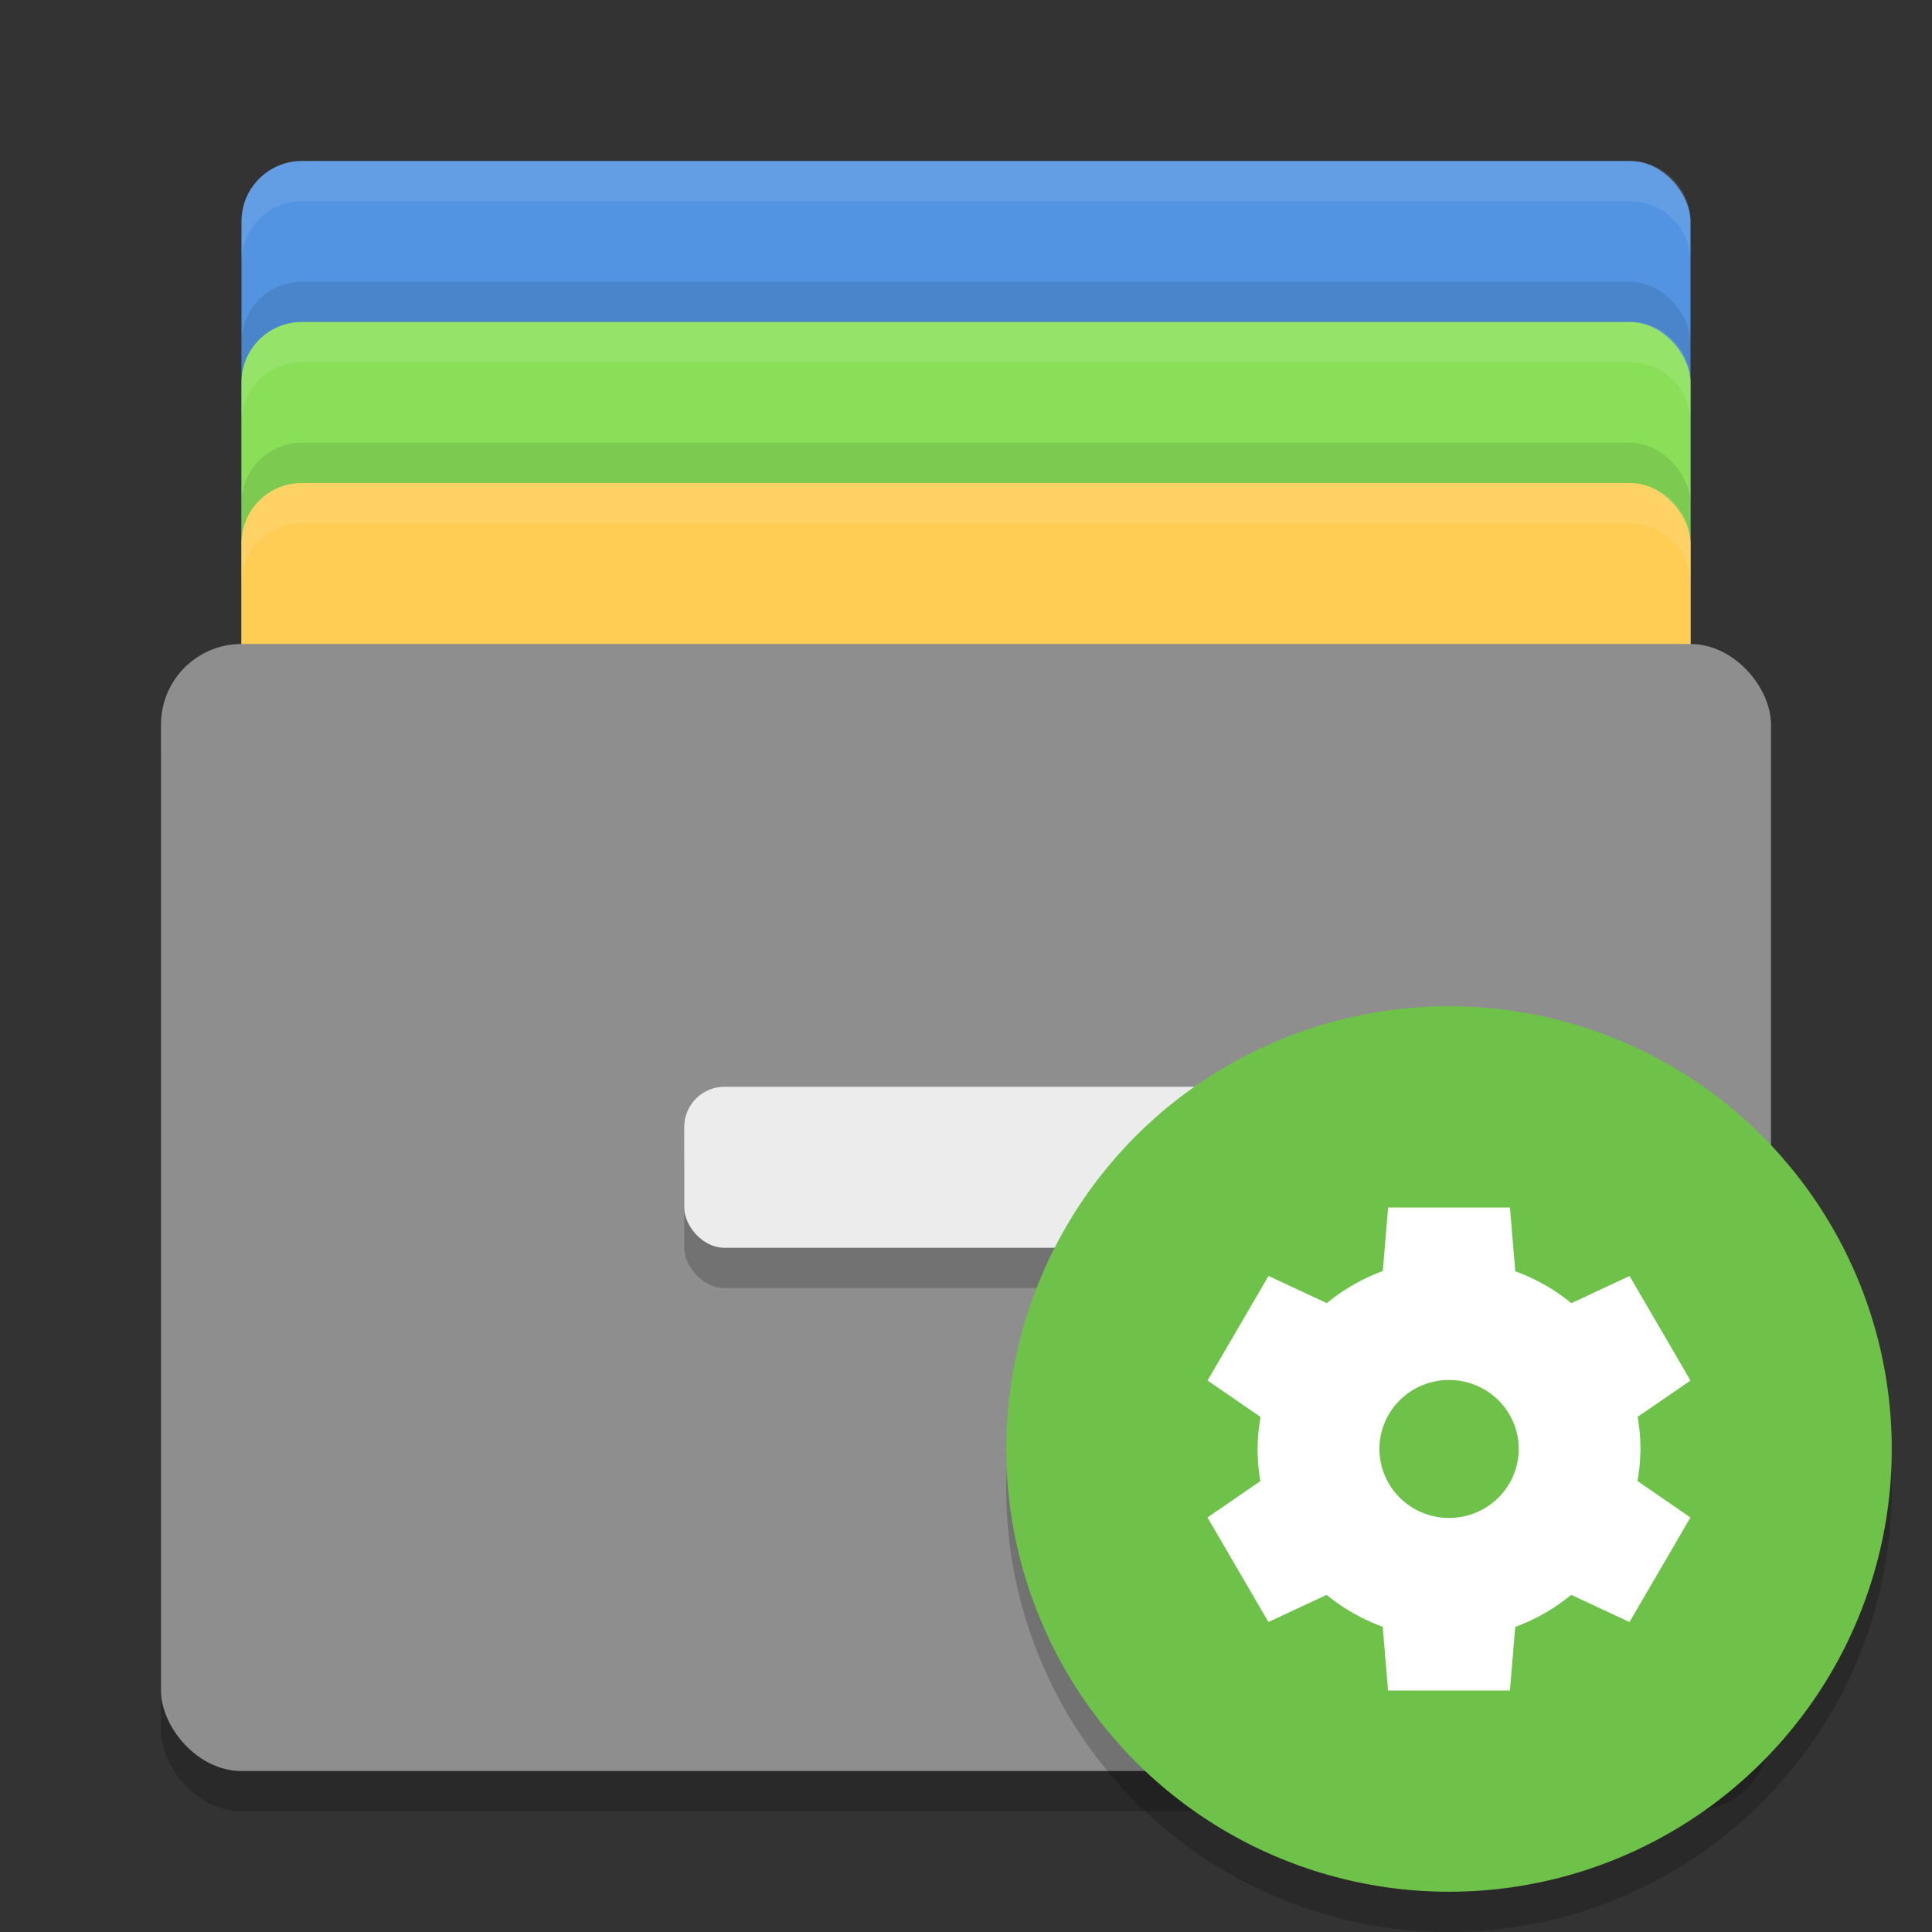 <svg width="48" height="48" version="1" xmlns="http://www.w3.org/2000/svg">
 <rect width="100%" height="100%" fill="#333333" stroke="none"/>
 <rect x="6" y="4" width="36" height="24" rx="1.5" ry="1.5" fill="#5294e2"/>
 <rect x="6" y="7" width="36" height="24" rx="1.5" ry="1.5" opacity=".1"/>
 <rect x="6" y="8" width="36" height="24" rx="1.5" ry="1.5" fill="#89e058"/>
 <rect x="6" y="11" width="36" height="24" rx="1.5" ry="1.5" opacity=".1"/>
 <rect x="6" y="12" width="36" height="24" rx="1.5" ry="1.5" fill="#ffcd54"/>
 <rect x="4" y="17" width="40" height="28" rx="2" ry="2" opacity=".2"/>
 <rect x="4" y="16" width="40" height="28" rx="2" ry="2" fill="#8e8e8e"/>
 <rect x="17" y="28" width="14" height="4" rx="1" ry="1" opacity=".2"/>
 <rect x="17" y="27" width="14" height="4" rx="1" ry="1" fill="#ececec"/>
 <path d="m7.5 4c-0.831 0-1.5 0.669-1.5 1.5v1c0-0.831 0.669-1.5 1.5-1.5h33c0.831 0 1.5 0.669 1.5 1.5v-1c0-0.831-0.669-1.5-1.5-1.5z" fill="#fff" opacity=".1"/>
 <path d="m7.5 8c-0.831 0-1.5 0.669-1.5 1.5v1c0-0.831 0.669-1.5 1.5-1.5h33c0.831 0 1.5 0.669 1.5 1.5v-1c0-0.831-0.669-1.5-1.5-1.5z" fill="#fff" opacity=".1"/>
 <path d="m7.5 12c-0.831 0-1.5 0.669-1.5 1.5v1c0-0.831 0.669-1.5 1.5-1.5h33c0.831 0 1.5 0.669 1.5 1.5v-1c0-0.831-0.669-1.5-1.5-1.5z" fill="#fff" opacity=".1"/>
 <circle cx="36" cy="37" r="11" opacity=".2"/>
 <circle cx="36" cy="36" r="11" fill="#6ec149"/>
 <path d="m34.488 29.999-0.133 1.58a4.757 4.714 0 0 0-1.39 0.797l-1.449-0.676-1.514 2.598 1.316 0.906a4.757 4.714 0 0 0-0.073 0.795 4.757 4.714 0 0 0 0.069 0.799l-1.314 0.903 1.514 2.598 1.446-0.675a4.757 4.714 0 0 0 1.393 0.792l0.133 1.584h3.027l0.133-1.58a4.757 4.714 0 0 0 1.39-0.797l1.449 0.676 1.514-2.598-1.316-0.906a4.757 4.714 0 0 0 0.073-0.795 4.757 4.714 0 0 0-0.069-0.799l1.313-0.901-1.514-2.598-1.446 0.675a4.757 4.714 0 0 0-1.393-0.792l-0.133-1.584h-3.027zm1.514 4.286a1.73 1.714 0 0 1 1.73 1.714 1.73 1.714 0 0 1-1.73 1.714 1.73 1.714 0 0 1-1.73-1.714 1.73 1.714 0 0 1 1.73-1.714z" fill="#fff"/>
</svg>
